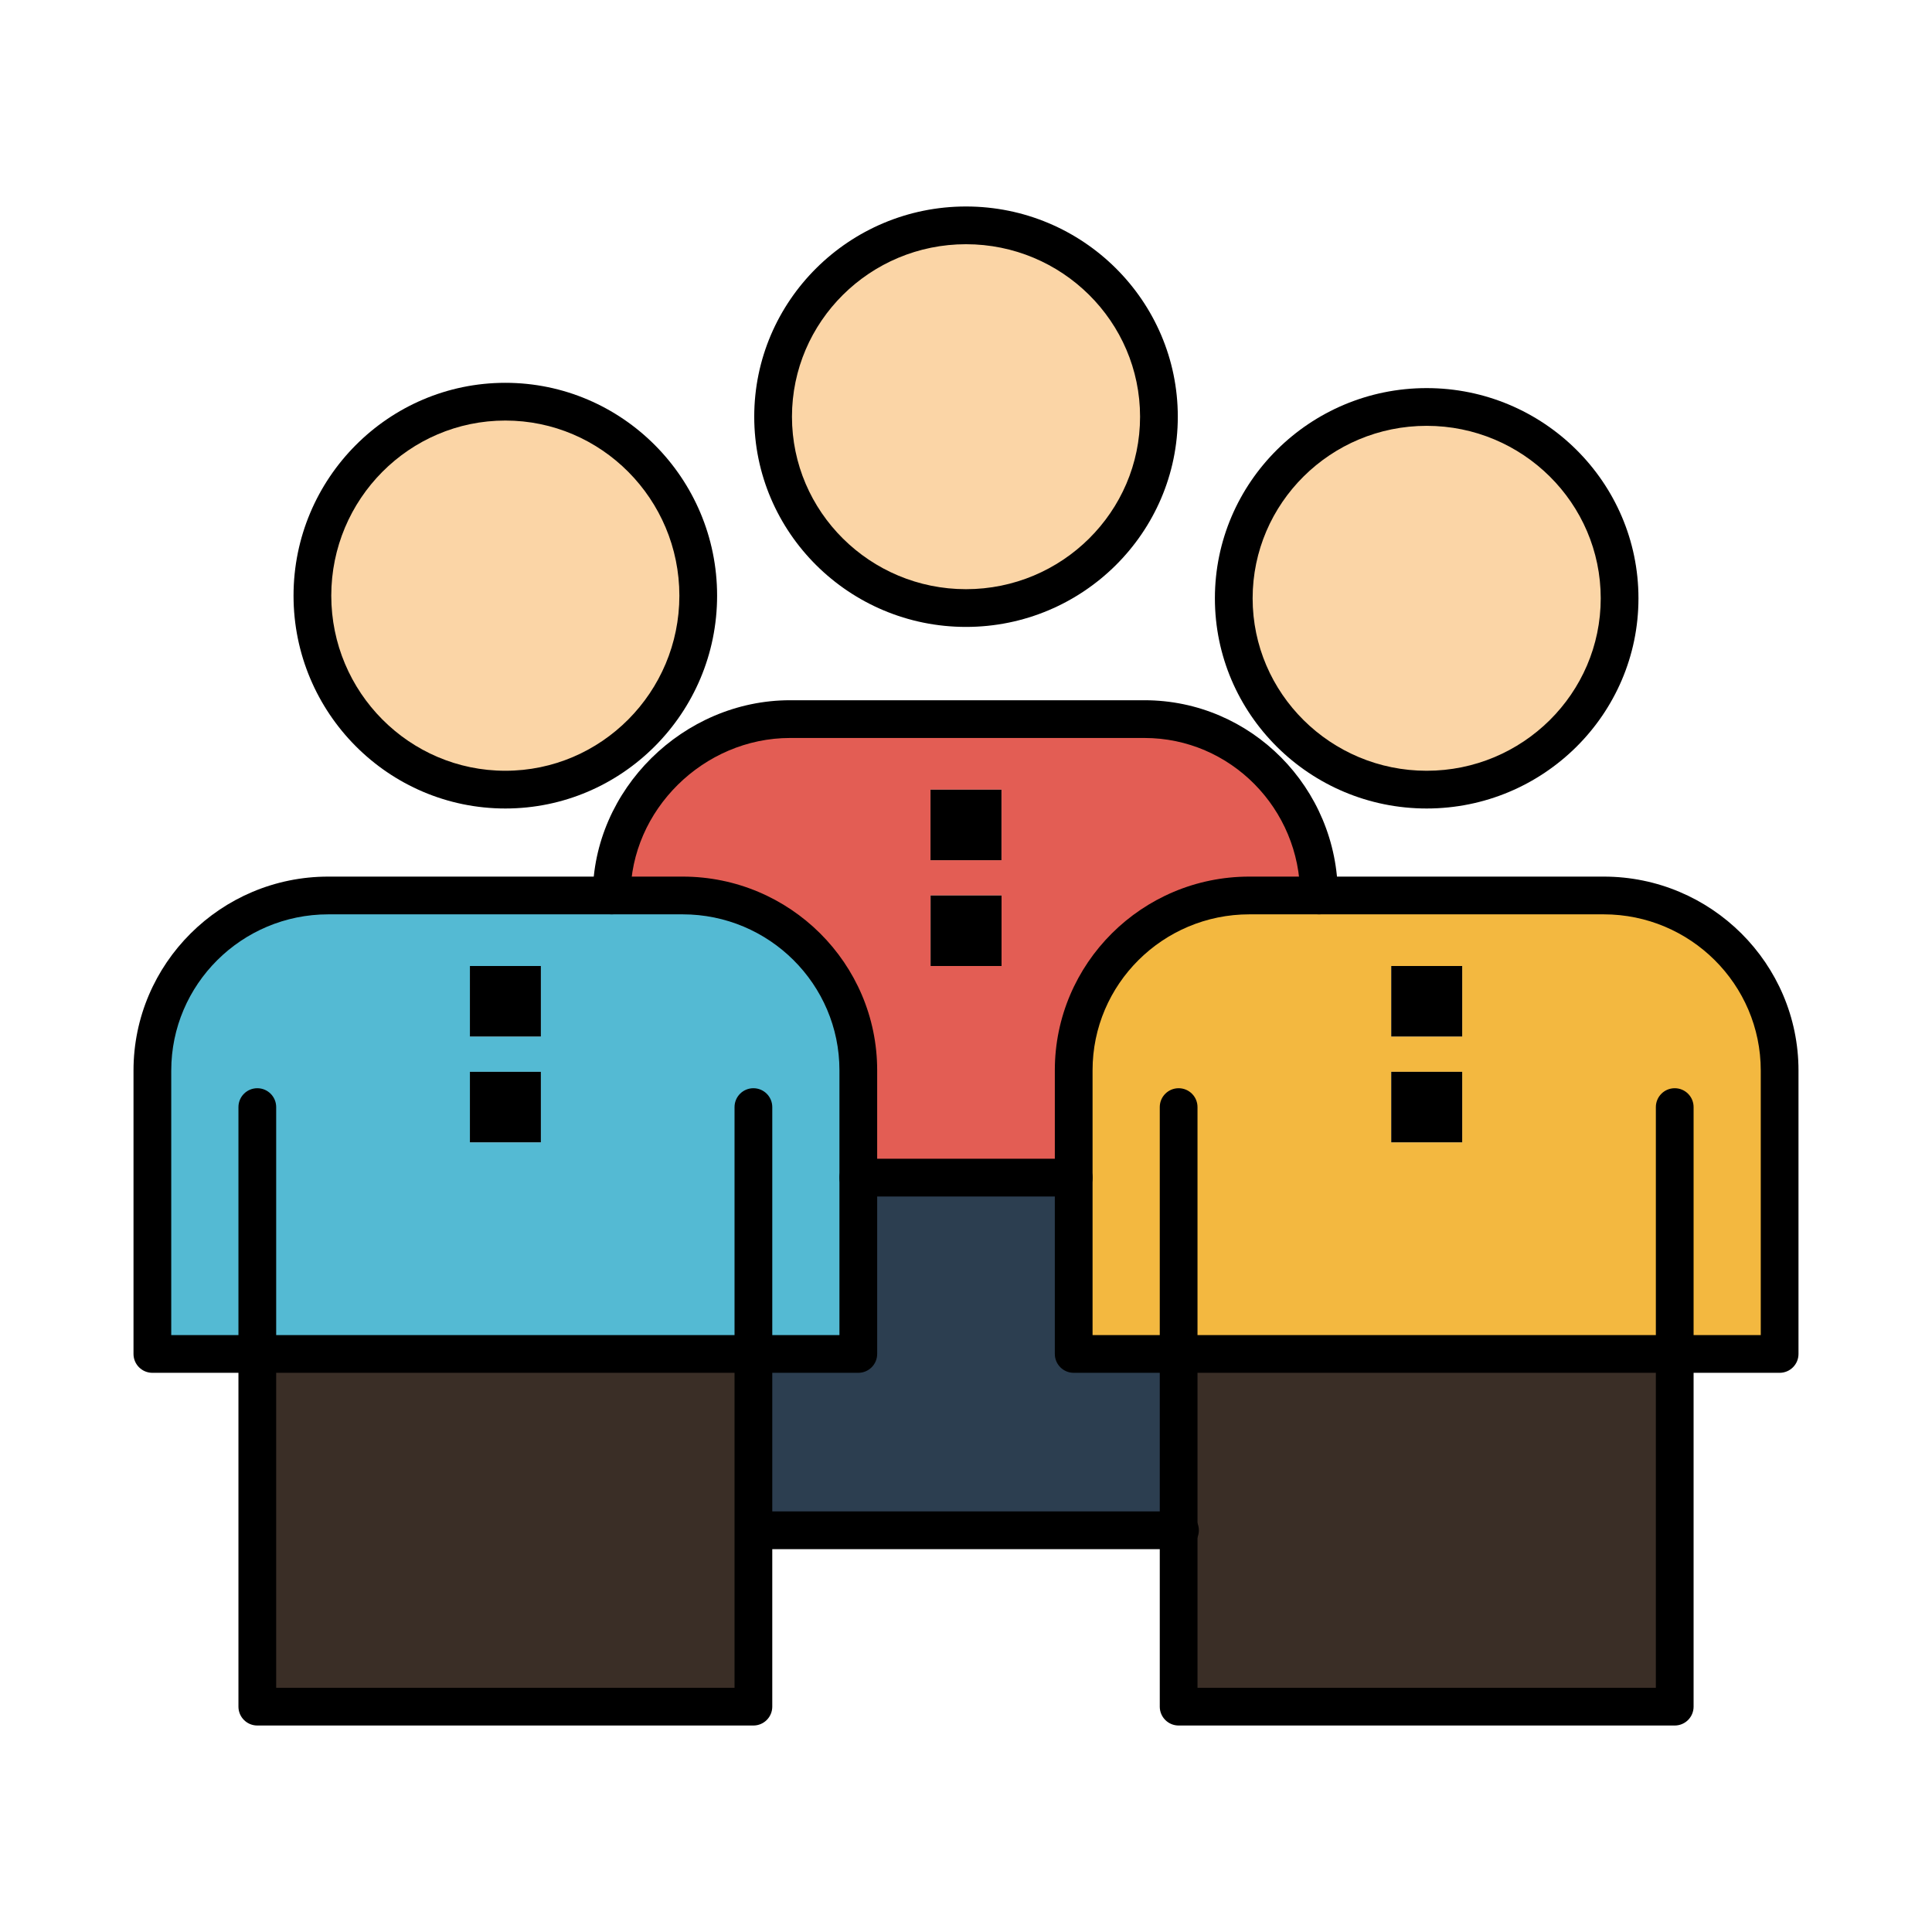 <svg version="1.1" xmlns="http://www.w3.org/2000/svg" xmlns:xlink="http://www.w3.org/1999/xlink" x="0px" y="0px" width="512px" height="512px" viewBox="0 0 512 512" style="enable-background:new 0 0 512 512;" xml:space="preserve">
<g id="C_-_69_x2C__Friends_x2C__business_x2C__group_x2C__people_x2C__protection_x2C__team_x2C__workgroup">
<g>
<g>
<g id="XMLID_1017_">
<g>
<g>
<polygon style="fill:#3A2E26;" points="199.66,405.54 199.66,452.28 68.19,452.28 68.19,358.81 199.66,358.81 						" id="id_126"></polygon>
</g>
<g>
<g>
<polygon style="fill:#2C3E50;" points="312.35,358.81 312.35,405.54 200.02,405.54 199.66,405.54 199.66,358.81 
								227.46,358.81 227.46,312.08 284.54,312.08 284.54,358.81 							" id="id_127"></polygon>
</g>
</g>
<g>
<polygon style="fill:#3A2E26;" points="312.35,405.54 312.35,358.81 443.82,358.81 443.82,452.28 312.35,452.28 						" id="id_128"></polygon>
</g>
<g>
<path style="fill:#54BAD3;" d="M199.66,358.81H68.19H40.38v-75.1c0-25.52,20.97-46.4,46.61-46.4h75.11h18.82
							c25.6,0,46.54,20.85,46.54,46.32v28.45v46.729H199.66z M124.53,274.69h18.81V256h-18.81V274.69z M143.34,284.04h-18.81v18.69
							h18.81V284.04z" id="id_129"></path>
</g>
<g>
<path style="fill:#F3B840;" d="M312.35,358.81h-27.81V312.08v-28.45c0-25.47,20.95-46.32,46.54-46.32h18.47h75.46
							c25.641,0,46.61,20.88,46.61,46.39v75.109h-27.8H312.35z M387.5,284.04h-18.81v18.69h18.81V284.04z M387.5,274.69V256h-18.81
							v18.69H387.5z" id="id_130"></path>
</g>
<g>
<path style="fill:#E35D54;" d="M265.42,237.31h-18.81V256h18.81V237.31z M265.4,227.96v-18.69H246.59v18.69H265.4z
							 M349.55,237.31h-18.47c-25.59,0-46.54,20.85-46.54,46.32v28.45h-57.08v-28.45c0-25.47-20.94-46.32-46.54-46.32H162.1
							c0-25.48,21.68-46.74,47.28-46.74h93.92C328.94,190.57,349.55,211.79,349.55,237.31z" id="id_131"></path>
</g>
<g>
<path style="fill:#FBD5A6;" d="M378.08,107.85c28.24,0,51.13,22.7,51.13,50.71c0,28-22.89,50.7-51.13,50.7
							c-28.23,0-51.12-22.7-51.12-50.7C326.96,130.55,349.85,107.85,378.08,107.85z" id="id_132"></path>
</g>
<g>
<path style="fill:#FBD5A6;" d="M256,59.72c28.23,0,51.13,22.7,51.13,50.71c0,28-22.899,50.71-51.13,50.71
							c-28.23,0-51.12-22.71-51.12-50.71C204.88,82.42,227.77,59.72,256,59.72z" id="id_133"></path>
</g>
<g>
<path style="fill:#FBD5A6;" d="M133.92,106.45c28.24,0,51.12,23.01,51.12,51.41c0,28.39-22.88,51.4-51.12,51.4
							c-28.23,0-51.13-23.01-51.13-51.4C82.79,129.46,105.69,106.45,133.92,106.45z" id="id_134"></path>
</g>
<g>
<rect x="368.69" y="284.04" width="18.81" height="18.69" id="id_135"></rect>
</g>
<g>
<rect x="368.69" y="256" width="18.81" height="18.69" id="id_136"></rect>
</g>
<g>
<rect x="246.61" y="237.31" width="18.81" height="18.69" id="id_137"></rect>
</g>
<g>
<rect x="246.59" y="209.27" width="18.811" height="18.69" id="id_138"></rect>
</g>
<g>
<rect x="124.53" y="284.04" width="18.81" height="18.69" id="id_139"></rect>
</g>
<g>
<rect x="124.53" y="256" width="18.81" height="18.69" id="id_140"></rect>
</g>
</g>
<g>
<g>
<path d="M227.46,363.81H40.38c-2.761,0-5-2.238-5-5v-75.1c0-28.342,23.152-51.4,51.61-51.4h93.93
							c28.419,0,51.54,23.022,51.54,51.32v75.18C232.46,361.571,230.221,363.81,227.46,363.81z M45.38,353.81h177.08v-70.18
							c0-22.784-18.635-41.32-41.54-41.32H86.99c-22.944,0-41.61,18.572-41.61,41.4V353.81z" id="id_141"></path>
</g>
<g>
<path d="M133.92,214.26c-30.95,0-56.13-25.301-56.13-56.4c0-31.104,25.18-56.41,56.13-56.41
							c30.945,0,56.12,25.305,56.12,56.41C190.04,188.959,164.865,214.26,133.92,214.26z M133.92,111.45
							c-25.436,0-46.13,20.819-46.13,46.41c0,25.585,20.694,46.4,46.13,46.4c25.431,0,46.12-20.815,46.12-46.4
							C180.04,132.27,159.351,111.45,133.92,111.45z" id="id_142"></path>
</g>
<g>
<path d="M199.66,457.28H68.19c-2.761,0-5-2.238-5-5V293.39c0-2.762,2.239-5,5-5s5,2.238,5,5V447.28h121.47V293.39
							c0-2.762,2.239-5,5-5s5,2.238,5,5V452.28C204.66,455.042,202.421,457.28,199.66,457.28z" id="id_143"></path>
</g>
<g>
<path d="M471.62,363.81H284.54c-2.762,0-5-2.238-5-5v-75.18c0-28.298,23.121-51.32,51.54-51.32h93.93
							c28.458,0,51.61,23.054,51.61,51.39v75.109C476.62,361.571,474.382,363.81,471.62,363.81z M289.54,353.81h177.08V283.7
							c0-22.822-18.666-41.39-41.61-41.39h-93.93c-22.905,0-41.54,18.536-41.54,41.32V353.81z" id="id_144"></path>
</g>
<g>
<path d="M378.08,214.26c-30.944,0-56.12-24.987-56.12-55.7c0-30.719,25.176-55.71,56.12-55.71
							c30.95,0,56.13,24.991,56.13,55.71C434.21,189.273,409.03,214.26,378.08,214.26z M378.08,112.85
							c-25.431,0-46.12,20.505-46.12,45.71c0,25.199,20.689,45.7,46.12,45.7c25.437,0,46.13-20.501,46.13-45.7
							C424.21,133.355,403.517,112.85,378.08,112.85z" id="id_145"></path>
</g>
<g>
<path d="M443.82,457.28H312.35c-2.762,0-5-2.238-5-5V293.39c0-2.762,2.238-5,5-5s5,2.238,5,5V447.28H438.82V293.39
							c0-2.762,2.238-5,5-5s5,2.238,5,5V452.28C448.82,455.042,446.582,457.28,443.82,457.28z" id="id_146"></path>
</g>
<g>
<path d="M284.54,317.08h-57.08c-2.761,0-5-2.238-5-5s2.239-5,5-5h57.08c2.762,0,5,2.238,5,5S287.302,317.08,284.54,317.08z" id="id_147"></path>
</g>
<g>
<path d="M349.55,242.31c-2.762,0-5-2.239-5-5c0-23.016-18.505-41.74-41.25-41.74h-93.92c-22.918,0-42.28,19.115-42.28,41.74
							c0,2.761-2.239,5-5,5s-5-2.239-5-5c0-28.046,23.941-51.74,52.28-51.74h93.92c28.26,0,51.25,23.21,51.25,51.74
							C354.55,240.071,352.312,242.31,349.55,242.31z" id="id_148"></path>
</g>
<g>
<path d="M256,166.14c-30.945,0-56.12-24.991-56.12-55.71S225.055,54.72,256,54.72c30.95,0,56.13,24.991,56.13,55.71
							S286.95,166.14,256,166.14z M256,64.72c-25.431,0-46.12,20.505-46.12,45.71s20.689,45.71,46.12,45.71
							c25.437,0,46.13-20.505,46.13-45.71S281.437,64.72,256,64.72z" id="id_149"></path>
</g>
<g>
<path d="M312.71,410.54H200.02c-2.761,0-5-2.238-5-5s2.239-5,5-5h112.69c2.762,0,5,2.238,5,5S315.472,410.54,312.71,410.54z" id="id_150"></path>
</g>
</g>
</g>
</g>
</g>
</g>
<g id="Layer_1">
</g>
</svg>